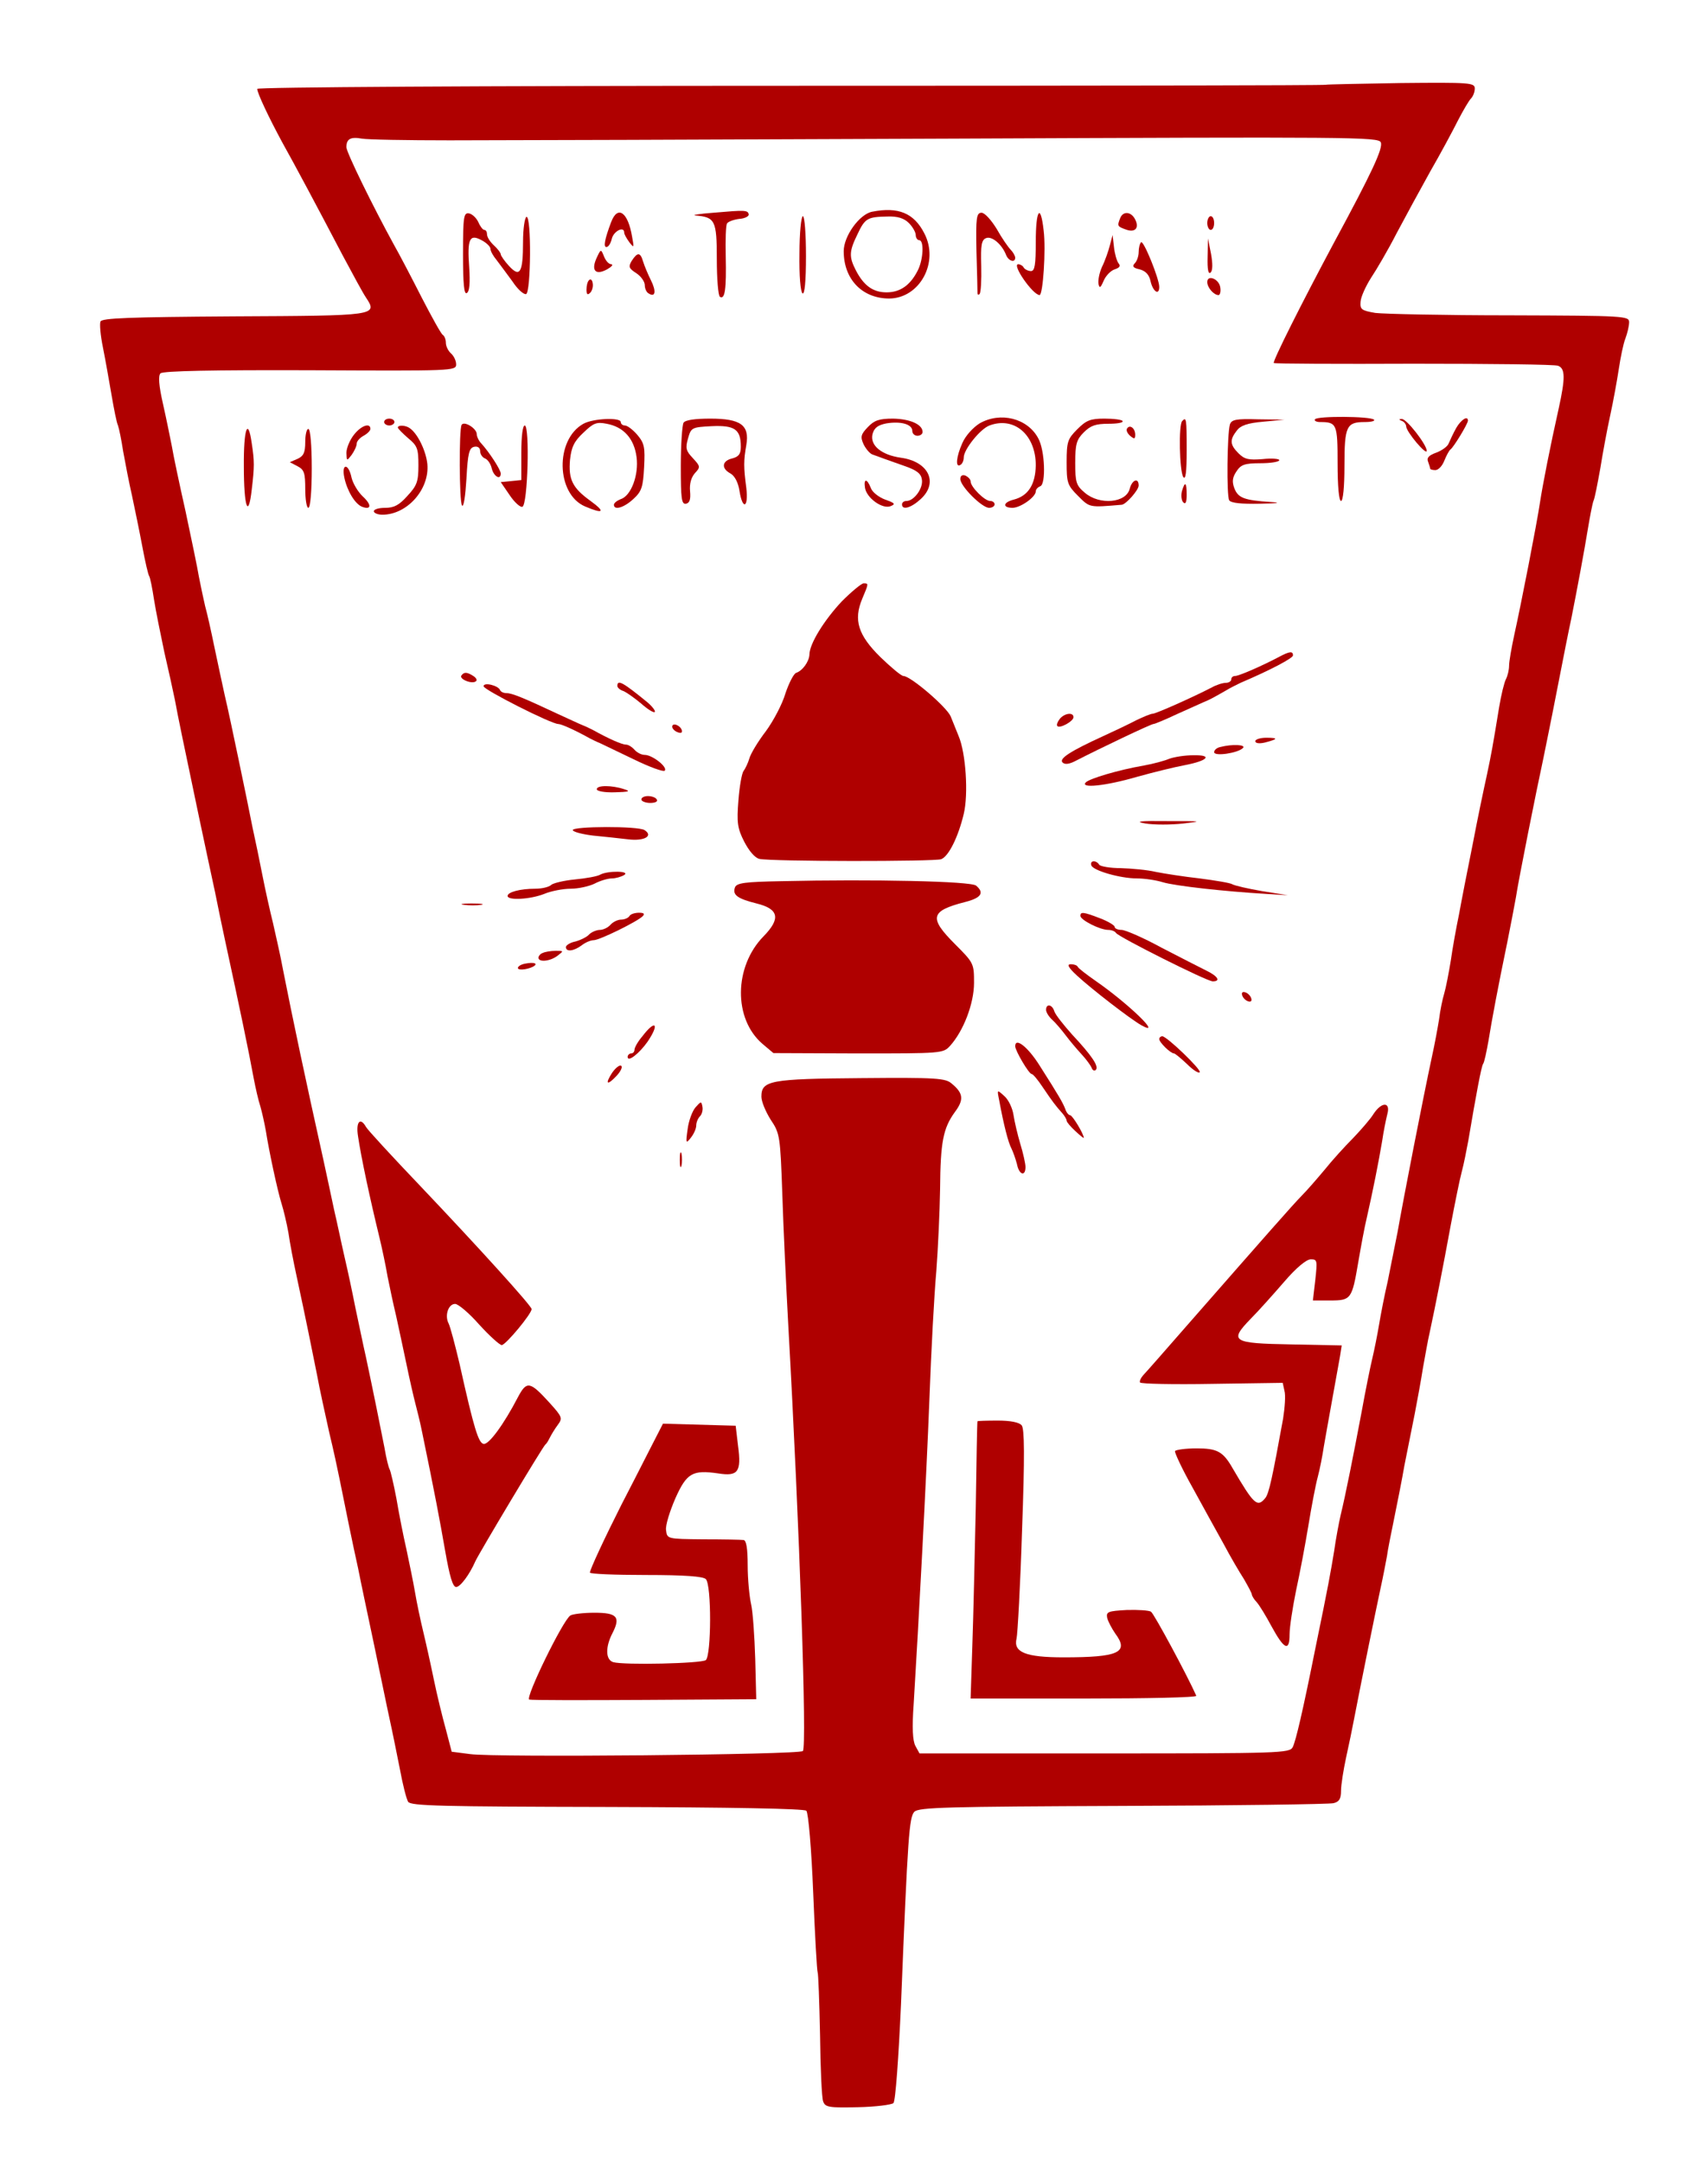 <?xml version="1.0" standalone="no"?>
<!DOCTYPE svg PUBLIC "-//W3C//DTD SVG 20010904//EN"
 "http://www.w3.org/TR/2001/REC-SVG-20010904/DTD/svg10.dtd">
<svg version="1.0" xmlns="http://www.w3.org/2000/svg"
 width="498pt" height="630pt" viewBox="0 0 498 630"
 preserveAspectRatio="xMidYMid meet">
<g transform="translate(0,630) scale(0.1,-0.1)"
fill="#af0000" stroke="none">
<path d="M3866 6053 c-1 -2 -703 -3 -1559 -3 -917 0 -1557 -4 -1557 -9 0 -12
33 -82 73 -156 38 -68 100 -184 176 -329 29 -54 59 -110 68 -123 35 -53 32
-53 -386 -55 -305 -2 -384 -5 -388 -15 -3 -7 0 -41 7 -75 7 -35 18 -97 25
-138 7 -41 15 -82 19 -90 3 -8 10 -42 15 -75 6 -33 17 -91 26 -130 8 -38 22
-105 30 -148 8 -43 17 -82 20 -86 3 -5 9 -35 14 -68 5 -32 19 -101 30 -153 12
-52 26 -115 31 -140 9 -50 25 -125 70 -340 17 -80 38 -179 47 -220 8 -41 21
-102 28 -135 44 -203 69 -322 85 -409 5 -26 13 -62 19 -80 5 -17 12 -49 16
-71 9 -58 34 -175 46 -213 6 -19 15 -57 20 -85 4 -29 15 -86 24 -127 31 -144
43 -206 59 -285 8 -44 25 -120 36 -170 12 -49 25 -110 30 -135 16 -80 39 -193
54 -260 7 -36 28 -135 46 -220 18 -85 38 -184 46 -220 8 -36 21 -101 30 -146
8 -44 19 -87 24 -95 8 -12 95 -14 580 -15 365 -1 575 -5 581 -11 6 -6 15 -113
20 -238 5 -124 11 -230 13 -233 2 -4 5 -86 7 -182 1 -96 5 -184 9 -194 6 -17
16 -19 101 -17 52 1 98 7 104 12 6 6 15 133 22 287 20 496 24 546 39 562 13
13 95 15 607 17 326 1 602 5 615 8 17 4 22 13 22 36 0 17 7 61 15 98 8 36 19
89 24 116 18 94 62 310 76 375 8 36 16 79 19 95 2 17 12 66 21 110 9 44 23
114 30 155 8 41 22 109 30 150 8 41 19 102 24 134 6 32 14 80 20 105 17 79 39
191 61 311 12 63 26 133 32 155 6 22 14 63 19 90 23 136 38 216 43 224 4 5 10
35 16 68 10 62 28 158 55 288 9 44 20 103 25 130 7 48 60 313 80 405 5 25 24
117 41 205 17 88 35 178 40 200 17 85 39 203 49 265 6 36 13 72 16 80 4 8 12
51 20 95 7 44 20 114 29 155 9 41 20 102 25 135 5 33 13 73 19 88 6 16 11 37
11 48 0 18 -11 19 -347 20 -192 0 -368 4 -393 7 -40 7 -45 10 -43 33 1 14 15
45 31 70 16 24 50 82 74 129 25 47 69 128 98 180 30 52 66 119 81 149 15 29
32 58 38 64 6 6 11 19 11 29 0 17 -14 18 -216 16 -118 -2 -216 -4 -218 -5z
m-2556 -162 c124 0 784 2 1467 5 1165 5 1243 5 1249 -11 7 -17 -25 -86 -138
-295 -92 -172 -178 -343 -174 -348 2 -2 186 -3 408 -2 222 0 412 -2 421 -6 21
-8 21 -36 2 -123 -26 -116 -47 -224 -55 -276 -9 -61 -55 -296 -75 -386 -8 -37
-15 -77 -15 -89 0 -12 -4 -29 -9 -39 -5 -9 -14 -46 -20 -82 -19 -116 -22 -133
-36 -199 -8 -36 -27 -126 -41 -200 -15 -74 -33 -166 -40 -205 -8 -38 -19 -99
-24 -135 -6 -36 -14 -78 -19 -95 -5 -16 -12 -50 -15 -75 -4 -25 -13 -74 -21
-110 -26 -121 -82 -408 -100 -510 -8 -41 -21 -106 -29 -145 -9 -38 -20 -95
-25 -125 -5 -30 -14 -75 -20 -100 -6 -25 -20 -94 -31 -155 -24 -127 -47 -243
-61 -300 -5 -22 -14 -69 -19 -105 -10 -61 -17 -101 -54 -280 -37 -185 -58
-275 -67 -292 -9 -17 -38 -18 -549 -18 l-539 0 -12 22 c-8 15 -10 53 -5 122
14 226 37 656 46 891 5 138 14 304 20 370 5 66 10 174 11 240 1 137 9 177 43
224 27 36 25 55 -9 83 -18 16 -44 18 -265 16 -265 -2 -290 -7 -290 -54 0 -14
12 -43 27 -67 27 -40 28 -48 34 -217 3 -96 11 -265 17 -375 34 -607 55 -1236
43 -1248 -11 -11 -898 -19 -970 -9 l-54 7 -17 65 c-10 36 -26 101 -35 145 -9
44 -23 107 -31 140 -8 33 -19 85 -24 115 -5 30 -17 87 -25 125 -9 39 -22 105
-29 147 -8 42 -17 81 -20 86 -3 5 -10 33 -15 63 -12 61 -32 161 -54 264 -9 39
-22 104 -31 145 -8 41 -22 107 -31 145 -9 39 -22 102 -31 140 -8 39 -22 102
-30 140 -54 243 -90 413 -119 560 -7 39 -21 99 -29 135 -9 36 -23 99 -31 140
-8 41 -21 104 -29 140 -7 36 -25 124 -40 195 -15 72 -33 157 -41 190 -7 33
-21 96 -30 140 -9 44 -21 98 -27 119 -5 21 -13 60 -18 85 -4 25 -22 111 -39
191 -18 80 -36 165 -40 190 -5 25 -16 80 -26 124 -12 53 -14 81 -7 88 7 7 155
10 436 9 415 -2 426 -2 426 17 0 11 -7 25 -15 32 -8 7 -15 21 -15 31 0 10 -4
20 -9 23 -5 3 -32 52 -61 108 -29 57 -65 126 -81 154 -62 113 -139 270 -139
285 0 24 12 31 45 25 16 -3 131 -5 255 -5z"/>
<path d="M2080 5680 c-41 -3 -65 -7 -52 -8 57 -5 62 -14 62 -127 0 -57 4 -106
9 -110 15 -9 19 23 17 118 -1 48 0 91 4 96 3 5 19 11 35 13 17 1 29 8 28 13
-2 13 -11 13 -103 5z"/>
<path d="M2543 5683 c-37 -7 -83 -71 -83 -115 0 -82 54 -138 133 -138 89 1
146 106 102 190 -30 59 -76 78 -152 63z m107 -33 c11 -11 20 -27 20 -35 0 -8
5 -15 10 -15 15 0 12 -57 -4 -88 -22 -44 -52 -64 -91 -64 -40 0 -67 20 -90 65
-20 39 -19 55 5 104 22 47 29 51 88 52 29 1 48 -5 62 -19z"/>
<path d="M1350 5560 c0 -87 3 -119 11 -114 8 4 10 30 7 75 -6 83 1 98 36 79
14 -7 26 -19 26 -25 0 -7 8 -21 18 -33 9 -12 30 -40 46 -62 15 -23 33 -39 40
-37 14 5 16 228 1 225 -5 -2 -10 -34 -10 -73 0 -90 -9 -105 -41 -70 -13 14
-24 30 -24 34 0 4 -9 16 -20 26 -11 10 -20 24 -20 32 0 7 -3 13 -8 13 -4 0
-12 10 -17 22 -6 13 -18 24 -27 26 -16 3 -18 -8 -18 -118z"/>
<path d="M1782 5653 c-19 -50 -23 -73 -14 -73 6 0 13 11 16 25 6 22 36 37 36
17 0 -5 7 -17 15 -28 14 -18 14 -16 8 16 -12 72 -42 93 -61 43z"/>
<path d="M2847 5568 c2 -62 3 -117 3 -122 0 -5 3 -6 6 -3 4 4 6 40 5 82 -2 61
1 76 14 81 17 7 46 -18 58 -48 7 -19 27 -25 27 -9 0 5 -6 16 -13 23 -7 7 -26
34 -41 61 -16 26 -35 47 -44 47 -15 0 -17 -14 -15 -112z"/>
<path d="M3020 5595 c0 -67 -3 -85 -14 -85 -8 0 -18 5 -21 10 -3 6 -11 10 -16
10 -20 0 42 -89 62 -90 10 0 19 132 12 188 -9 81 -23 62 -23 -33z"/>
<path d="M3266 5664 c-9 -23 -8 -24 17 -33 27 -10 40 5 26 31 -12 22 -35 23
-43 2z"/>
<path d="M2331 5561 c-1 -65 3 -112 9 -116 6 -4 10 34 10 109 0 64 -4 116 -9
116 -5 0 -10 -49 -10 -109z"/>
<path d="M3520 5650 c0 -11 5 -20 10 -20 6 0 10 9 10 20 0 11 -4 20 -10 20 -5
0 -10 -9 -10 -20z"/>
<path d="M3236 5585 c-4 -16 -14 -45 -23 -63 -8 -18 -12 -40 -10 -50 3 -13 6
-11 15 10 6 14 20 29 32 33 15 5 18 10 11 18 -5 7 -11 28 -13 47 l-4 35 -8
-30z"/>
<path d="M3327 5594 c-4 -4 -7 -17 -7 -29 0 -11 -5 -26 -11 -32 -9 -9 -5 -14
14 -18 18 -5 28 -16 32 -36 7 -29 25 -41 25 -15 0 24 -46 137 -53 130z"/>
<path d="M3521 5551 c-1 -36 2 -52 9 -45 6 6 6 26 1 54 l-9 45 -1 -54z"/>
<path d="M1739 5547 c-16 -36 -2 -50 31 -32 14 8 19 14 12 15 -7 0 -16 10 -21
23 -9 22 -9 22 -22 -6z"/>
<path d="M1842 5540 c-10 -17 -9 -22 13 -36 14 -9 25 -25 25 -35 0 -10 5 -21
11 -24 20 -13 23 6 7 38 -9 18 -19 42 -23 55 -8 27 -16 28 -33 2z"/>
<path d="M1718 5484 c-5 -4 -8 -16 -8 -28 0 -14 3 -17 11 -9 6 6 9 19 7 28 -1
9 -6 13 -10 9z"/>
<path d="M3520 5478 c0 -16 19 -38 33 -38 4 0 7 10 5 22 -3 25 -38 39 -38 16z"/>
<path d="M2856 5066 c-19 -12 -41 -36 -50 -57 -18 -40 -21 -73 -6 -64 6 3 10
13 10 22 0 23 48 83 75 93 72 27 135 -27 135 -116 -1 -56 -22 -89 -64 -100
-32 -8 -34 -24 -3 -24 24 1 67 32 67 48 0 6 6 12 13 15 17 5 14 105 -6 140
-31 58 -110 78 -171 43z"/>
<path d="M3834 5078 c-3 -4 4 -8 15 -8 49 0 51 -6 51 -121 0 -66 4 -109 10
-109 6 0 10 41 10 103 0 115 6 127 59 127 19 0 31 3 27 7 -10 10 -166 11 -172
1z"/>
<path d="M1120 5070 c0 -5 7 -10 15 -10 8 0 15 5 15 10 0 6 -7 10 -15 10 -8 0
-15 -4 -15 -10z"/>
<path d="M1701 5065 c-83 -46 -80 -205 5 -241 54 -23 60 -16 16 16 -53 38 -65
63 -60 120 4 37 12 54 39 79 29 28 38 32 68 26 49 -9 80 -43 87 -97 7 -52 -16
-114 -47 -123 -10 -4 -19 -11 -19 -16 0 -17 29 -9 57 17 24 22 28 35 31 92 3
59 1 70 -20 95 -13 15 -29 27 -36 27 -7 0 -12 5 -12 10 0 14 -80 11 -109 -5z"/>
<path d="M1993 5068 c-4 -7 -8 -64 -8 -126 0 -95 2 -112 15 -110 11 2 14 13
12 36 -2 22 3 40 14 53 17 18 16 20 -6 44 -20 21 -22 29 -14 57 9 32 11 33 69
36 67 3 85 -9 85 -60 0 -21 -6 -29 -25 -34 -30 -7 -33 -29 -5 -44 12 -7 22
-25 26 -50 9 -58 27 -50 20 8 -8 61 -8 79 0 125 10 58 -16 77 -105 77 -45 0
-73 -4 -78 -12z"/>
<path d="M2530 5055 c-20 -21 -22 -28 -12 -50 7 -14 19 -28 27 -30 8 -3 23 -8
33 -12 9 -3 37 -13 62 -22 34 -12 46 -22 48 -39 4 -25 -23 -62 -45 -62 -7 0
-13 -4 -13 -10 0 -18 27 -10 55 16 52 48 22 109 -58 120 -57 8 -91 36 -83 69
5 18 15 26 40 31 42 7 76 -2 76 -22 0 -8 7 -14 15 -14 8 0 15 5 15 11 0 22
-36 38 -86 39 -41 0 -55 -5 -74 -25z"/>
<path d="M3141 5049 c-28 -28 -31 -36 -31 -96 0 -60 2 -67 33 -98 35 -35 32
-34 128 -26 13 2 49 43 49 56 0 24 -19 17 -26 -9 -10 -42 -88 -49 -131 -12
-25 21 -28 30 -28 87 0 55 4 68 25 89 20 20 35 25 72 25 25 0 44 3 41 8 -2 4
-26 7 -53 7 -41 0 -53 -5 -79 -31z"/>
<path d="M3447 5073 c-11 -10 -8 -146 3 -163 7 -10 10 14 10 78 0 92 -1 98
-13 85z"/>
<path d="M3586 5063 c-8 -28 -10 -208 -2 -221 5 -8 35 -11 89 -10 53 1 65 3
32 5 -78 5 -95 12 -106 40 -7 19 -6 31 6 49 13 20 24 24 70 24 30 0 55 4 55 9
0 4 -22 6 -49 3 -40 -3 -52 -1 -70 17 -25 25 -26 39 -5 66 11 15 31 22 77 26
l62 6 -77 1 c-65 2 -77 -1 -82 -15z"/>
<path d="M4088 5073 c6 -2 12 -10 12 -16 1 -16 59 -85 60 -71 0 18 -59 94 -73
93 -9 0 -9 -2 1 -6z"/>
<path d="M4246 5053 c-9 -16 -18 -36 -22 -45 -3 -9 -20 -21 -36 -27 -22 -8
-29 -15 -24 -27 3 -8 6 -18 6 -20 0 -2 7 -4 15 -4 9 0 20 12 26 27 6 15 14 30
18 33 9 6 51 75 51 84 0 16 -20 3 -34 -21z"/>
<path d="M1346 5062 c-8 -13 -7 -223 1 -235 5 -7 10 28 13 78 4 75 8 90 23 93
10 2 17 -3 17 -13 0 -8 6 -18 14 -21 8 -3 17 -16 20 -30 6 -23 26 -34 26 -14
0 11 -34 63 -57 88 -7 7 -13 20 -13 27 0 16 -36 39 -44 27z"/>
<path d="M1032 5033 c-12 -15 -22 -39 -22 -53 1 -24 1 -24 15 -6 8 11 15 26
15 33 0 7 9 17 20 23 11 6 20 15 20 20 0 19 -27 10 -48 -17z"/>
<path d="M1160 5054 c0 -3 14 -17 30 -31 27 -22 30 -31 30 -79 0 -47 -4 -59
-32 -89 -24 -27 -39 -35 -65 -35 -18 0 -33 -4 -33 -10 0 -5 11 -10 25 -10 72
0 138 74 131 148 -4 38 -28 88 -51 104 -12 9 -35 10 -35 2z"/>
<path d="M1520 4981 l0 -80 -30 -3 -30 -3 26 -38 c14 -21 31 -36 37 -34 16 5
22 237 7 237 -6 0 -10 -31 -10 -79z"/>
<path d="M3286 5051 c-3 -5 1 -14 9 -21 12 -10 15 -10 15 3 0 19 -16 31 -24
18z"/>
<path d="M711 4940 c0 -117 13 -155 23 -67 8 67 8 83 0 135 -11 78 -24 43 -23
-68z"/>
<path d="M890 5012 c0 -31 -5 -41 -22 -49 l-23 -10 23 -12 c19 -10 22 -20 22
-66 0 -30 4 -55 9 -55 6 0 10 50 10 115 0 66 -4 115 -10 115 -5 0 -9 -17 -9
-38z"/>
<path d="M1004 4908 c8 -38 31 -77 52 -85 27 -10 28 6 2 30 -14 13 -29 38 -33
55 -9 43 -30 42 -21 0z"/>
<path d="M2800 4904 c0 -21 63 -84 84 -84 9 0 16 5 16 10 0 6 -6 10 -13 10
-16 0 -57 41 -57 57 0 6 -7 13 -15 17 -9 3 -15 0 -15 -10z"/>
<path d="M2522 4879 c4 -30 51 -64 75 -54 15 6 12 9 -16 19 -19 7 -38 22 -42
34 -11 28 -21 28 -17 1z"/>
<path d="M3446 4868 c-3 -13 -1 -27 4 -32 7 -7 10 1 10 22 0 37 -5 41 -14 10z"/>
<path d="M2455 4548 c-51 -54 -95 -124 -95 -156 -1 -20 -20 -47 -39 -53 -7 -3
-21 -30 -31 -60 -9 -31 -35 -80 -57 -110 -23 -30 -44 -65 -48 -79 -4 -14 -12
-30 -17 -37 -5 -6 -12 -45 -15 -86 -5 -64 -3 -81 17 -120 14 -27 31 -47 44
-50 32 -8 512 -8 530 -1 22 8 50 65 66 132 14 58 6 178 -15 227 -7 17 -17 42
-23 57 -11 27 -117 118 -138 118 -6 0 -36 25 -67 55 -65 64 -79 108 -53 170
19 45 19 45 4 45 -6 0 -35 -24 -63 -52z"/>
<path d="M3730 4386 c-47 -25 -117 -56 -129 -56 -6 0 -11 -4 -11 -10 0 -5 -7
-10 -16 -10 -9 0 -28 -6 -42 -14 -56 -29 -162 -76 -171 -76 -6 0 -27 -9 -48
-19 -21 -11 -65 -32 -98 -47 -94 -43 -128 -65 -117 -76 7 -7 20 -5 39 5 70 36
219 107 226 107 4 0 35 13 69 29 35 16 70 31 78 35 15 6 25 11 65 34 11 7 30
16 42 22 89 38 153 72 153 80 0 13 -10 12 -40 -4z"/>
<path d="M1345 4331 c-6 -11 33 -26 43 -16 4 3 0 10 -8 15 -19 12 -27 12 -35
1z"/>
<path d="M1410 4300 c0 -10 197 -110 218 -110 9 0 51 -19 92 -42 8 -4 22 -11
30 -14 8 -4 52 -25 98 -47 45 -22 86 -37 90 -33 10 10 -36 46 -58 46 -10 0
-23 7 -30 15 -7 8 -18 15 -25 15 -12 0 -52 18 -95 42 -8 4 -22 11 -30 14 -8 3
-42 19 -75 34 -98 46 -132 60 -148 60 -9 0 -17 4 -19 9 -5 13 -48 24 -48 11z"/>
<path d="M1800 4301 c0 -5 8 -12 18 -15 9 -4 32 -20 51 -36 19 -17 37 -28 40
-25 3 3 -7 16 -21 28 -71 58 -88 68 -88 48z"/>
<path d="M3090 4205 c-7 -9 -10 -18 -7 -21 7 -8 47 14 47 26 0 15 -26 12 -40
-5z"/>
<path d="M1960 4182 c0 -5 7 -13 16 -16 10 -4 14 -1 12 6 -5 15 -28 23 -28 10z"/>
<path d="M3660 4140 c0 -6 11 -8 28 -4 39 10 40 14 4 14 -18 0 -32 -5 -32 -10z"/>
<path d="M3558 4123 c-10 -2 -18 -9 -18 -15 0 -13 69 -3 84 12 10 10 -31 12
-66 3z"/>
<path d="M3410 4089 c-14 -6 -47 -15 -75 -20 -75 -13 -158 -38 -169 -49 -18
-18 56 -11 149 16 50 14 112 29 139 34 68 13 83 30 26 29 -25 0 -56 -5 -70
-10z"/>
<path d="M1740 4000 c0 -6 24 -10 53 -9 41 1 47 3 27 9 -36 12 -80 12 -80 0z"/>
<path d="M1870 3970 c0 -5 12 -10 26 -10 14 0 23 4 19 10 -3 6 -15 10 -26 10
-10 0 -19 -4 -19 -10z"/>
<path d="M3340 3900 c25 -4 74 -4 110 0 59 7 55 7 -45 7 -82 1 -99 -1 -65 -7z"/>
<path d="M1670 3881 c0 -5 26 -12 58 -16 31 -3 78 -8 103 -11 48 -6 75 10 48
27 -19 12 -209 11 -209 0z"/>
<path d="M3182 3778 c5 -15 84 -38 133 -38 22 0 56 -5 75 -11 36 -11 182 -27
300 -34 l65 -4 -75 12 c-41 7 -80 16 -87 20 -6 4 -49 11 -95 17 -45 5 -103 14
-128 19 -25 6 -71 10 -102 11 -31 0 -60 5 -63 10 -9 14 -28 13 -23 -2z"/>
<path d="M1750 3751 c-8 -5 -42 -11 -74 -14 -32 -3 -64 -11 -69 -16 -6 -6 -27
-11 -46 -11 -45 0 -81 -10 -81 -21 0 -14 67 -10 107 6 19 8 54 15 77 15 22 0
54 7 70 15 15 8 38 15 50 15 11 0 28 5 36 10 19 12 -48 13 -70 1z"/>
<path d="M2277 3732 c-104 -2 -129 -5 -134 -18 -8 -22 7 -33 63 -47 65 -16 71
-44 20 -96 -86 -88 -88 -240 -3 -313 l32 -27 247 -1 c243 0 248 0 268 22 39
43 70 123 70 184 0 56 -1 58 -55 112 -77 77 -73 97 28 123 48 12 58 27 33 48
-15 13 -300 19 -569 13z"/>
<path d="M1353 3663 c15 -2 37 -2 50 0 12 2 0 4 -28 4 -27 0 -38 -2 -22 -4z"/>
<path d="M1835 3630 c-3 -5 -14 -10 -24 -10 -10 0 -24 -7 -31 -15 -7 -8 -21
-15 -31 -15 -9 0 -24 -6 -31 -13 -7 -8 -26 -17 -41 -21 -15 -3 -27 -11 -27
-16 0 -15 23 -12 46 5 10 8 26 15 35 15 17 0 127 54 143 70 7 7 3 10 -11 10
-12 0 -25 -4 -28 -10z"/>
<path d="M3150 3631 c0 -12 57 -41 81 -41 10 0 20 -4 23 -9 8 -12 265 -141
282 -141 24 0 15 15 -18 31 -18 9 -77 39 -131 67 -53 29 -106 52 -117 52 -11
0 -20 4 -20 9 0 4 -19 16 -43 25 -49 19 -57 19 -57 7z"/>
<path d="M1583 3523 c-7 -2 -13 -9 -13 -14 0 -14 34 -11 56 6 18 14 18 14 -6
14 -14 0 -31 -3 -37 -6z"/>
<path d="M1533 3492 c-13 -2 -23 -8 -23 -13 0 -9 37 -3 49 7 8 7 -4 10 -26 6z"/>
<path d="M3140 3457 c42 -39 156 -127 188 -145 65 -36 -39 64 -133 129 -27 19
-51 37 -53 42 -2 4 -11 7 -20 7 -12 0 -7 -10 18 -33z"/>
<path d="M3622 3399 c2 -7 10 -15 17 -17 8 -3 12 1 9 9 -2 7 -10 15 -17 17 -8
3 -12 -1 -9 -9z"/>
<path d="M3050 3357 c0 -7 8 -20 18 -29 9 -8 27 -29 39 -45 12 -16 33 -41 47
-56 13 -14 26 -32 29 -39 2 -7 8 -10 12 -6 10 10 -12 42 -69 103 -25 28 -49
58 -52 68 -6 20 -24 23 -24 4z"/>
<path d="M1873 3280 c-13 -15 -23 -33 -23 -39 0 -6 -4 -11 -10 -11 -5 0 -10
-5 -10 -10 0 -17 34 10 58 44 36 53 23 66 -15 16z"/>
<path d="M3380 3272 c0 -10 33 -42 43 -42 3 0 20 -14 38 -31 17 -17 34 -28 37
-24 7 6 -96 105 -109 105 -5 0 -9 -4 -9 -8z"/>
<path d="M2960 3251 c0 -13 40 -81 48 -81 4 0 18 -17 32 -38 27 -40 38 -55 58
-77 6 -7 12 -17 12 -21 0 -4 11 -17 25 -30 14 -13 25 -22 25 -20 0 11 -33 66
-40 66 -4 0 -11 8 -14 18 -7 18 -17 36 -75 127 -34 54 -71 83 -71 56z"/>
<path d="M1785 3174 c-22 -34 -15 -39 13 -9 12 13 18 26 13 29 -5 3 -16 -6
-26 -20z"/>
<path d="M2913 3095 c14 -76 27 -125 36 -142 5 -10 12 -30 16 -45 6 -32 25
-38 25 -9 0 10 -7 41 -15 67 -8 27 -17 65 -20 85 -3 20 -15 45 -27 55 -21 19
-21 19 -15 -11z"/>
<path d="M2028 3073 c-9 -10 -20 -39 -23 -63 -6 -42 -5 -44 9 -26 9 11 16 27
16 36 0 9 5 21 11 27 6 6 9 19 7 28 -3 16 -4 16 -20 -2z"/>
<path d="M4005 3054 c-9 -15 -37 -47 -61 -72 -24 -24 -61 -65 -81 -90 -21 -25
-51 -60 -68 -77 -29 -30 -95 -105 -336 -380 -62 -71 -119 -136 -126 -143 -7
-8 -11 -17 -9 -21 3 -4 97 -6 210 -4 l206 3 5 -23 c4 -13 1 -50 -4 -82 -31
-170 -41 -218 -52 -231 -23 -28 -33 -19 -95 87 -28 49 -45 58 -105 58 -32 0
-61 -4 -63 -8 -2 -3 20 -51 51 -106 30 -55 71 -129 91 -165 19 -36 46 -82 59
-102 12 -21 23 -41 23 -45 0 -3 6 -14 14 -22 8 -9 27 -40 43 -70 37 -68 53
-76 53 -24 0 21 9 79 19 128 11 50 27 135 36 190 9 55 21 118 27 140 6 22 14
63 18 90 5 28 16 91 25 140 9 50 19 105 22 122 l5 32 -148 3 c-172 3 -181 9
-117 75 21 21 64 69 96 106 36 42 66 67 79 67 19 0 19 -4 13 -60 l-7 -60 51 0
c60 0 63 4 81 110 7 41 18 102 26 135 17 75 33 155 44 220 4 28 11 62 15 78
10 36 -16 37 -40 1z"/>
<path d="M1044 2988 c9 -61 34 -178 62 -293 8 -33 19 -85 24 -115 6 -30 17
-82 25 -115 7 -33 21 -96 30 -140 9 -44 21 -96 26 -115 5 -19 14 -55 19 -80
37 -179 52 -258 68 -350 13 -74 22 -105 32 -105 12 0 39 36 56 75 11 24 197
335 204 340 4 3 9 12 13 20 4 8 14 25 23 37 15 20 13 24 -22 63 -59 65 -68 67
-94 18 -41 -79 -85 -139 -100 -136 -15 3 -28 44 -70 233 -13 55 -27 108 -32
118 -12 23 -1 57 19 57 9 0 41 -27 70 -60 30 -33 60 -60 66 -60 12 1 87 91 87
105 0 9 -152 177 -324 358 -83 87 -155 165 -159 173 -17 30 -30 14 -23 -28z"/>
<path d="M1982 2920 c0 -19 2 -27 5 -17 2 9 2 25 0 35 -3 9 -5 1 -5 -18z"/>
<path d="M2850 2158 c-1 -2 -3 -115 -5 -253 -3 -137 -7 -319 -10 -402 l-5
-153 331 0 c182 0 329 3 327 8 -24 55 -123 239 -132 245 -6 4 -38 6 -71 5 -53
-3 -60 -5 -57 -22 2 -10 13 -31 24 -47 41 -55 9 -69 -151 -69 -111 0 -147 15
-137 55 3 13 11 155 16 316 8 217 7 295 -1 305 -7 9 -33 14 -70 14 -33 0 -59
-1 -59 -2z"/>
<path d="M1893 2073 c-22 -43 -58 -114 -81 -158 -48 -95 -92 -189 -92 -198 0
-4 73 -7 163 -7 113 0 167 -4 175 -12 17 -17 16 -222 0 -236 -13 -10 -239 -15
-270 -6 -23 7 -23 45 -2 85 24 47 13 59 -53 59 -32 0 -64 -4 -70 -8 -22 -14
-132 -240 -120 -245 7 -2 158 -2 337 -1 l325 2 -3 118 c-2 66 -7 137 -12 159
-5 22 -10 73 -10 113 0 50 -4 73 -12 74 -7 1 -60 2 -118 2 -105 1 -105 1 -108
27 -2 14 11 55 27 92 33 74 50 84 125 73 58 -9 68 4 58 80 l-7 59 -106 3 -106
3 -40 -78z"/>
</g>
</svg>

